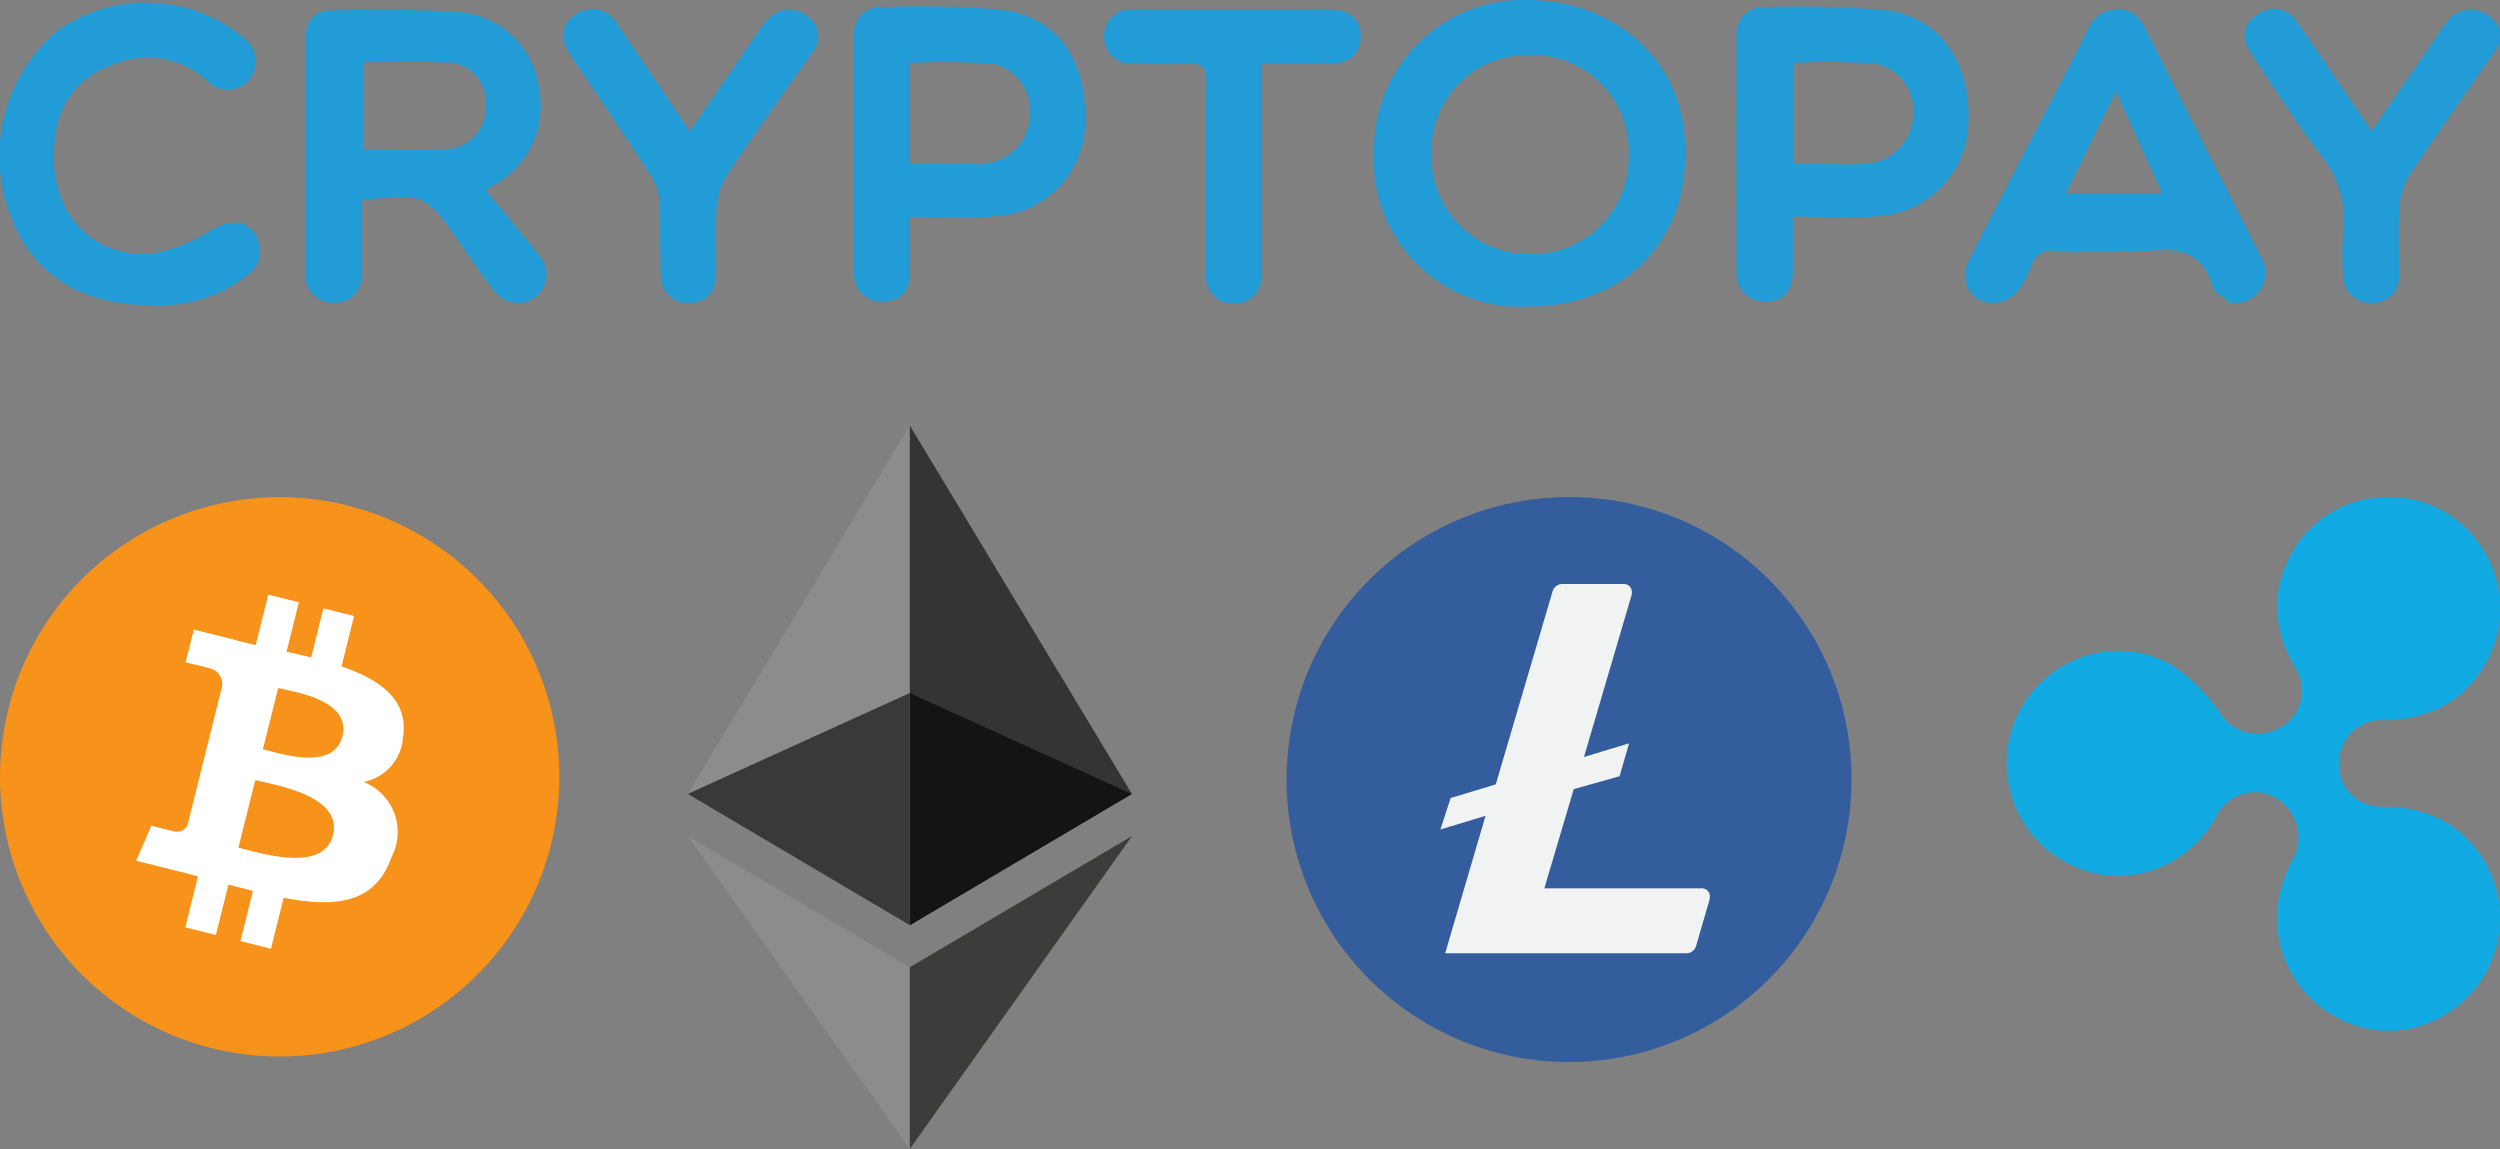 <svg xmlns="http://www.w3.org/2000/svg" width="106.301" height="48.855" viewBox="0 0 106.301 48.855">
    <rect x="0" y="0" width="106.301" height="48.855" fill="#808080" stroke="none"/>
    <defs>
        <linearGradient id="7j5zmapfea" x1="1.864" y1="-51.277" x2="2.664" y2="-51.277" gradientUnits="objectBoundingBox">
            <stop offset="0" stop-color="#11aae2"/>
            <stop offset=".59" stop-color="#0880b7"/>
            <stop offset="1" stop-color="#016197"/>
        </linearGradient>
    </defs>
    <g data-name="Group 7545">
        <path data-name="Path 155" d="M-278.191 1835.762a4.789 4.789 0 0 0-2.373 4.123 5.391 5.391 0 0 0 .792 2.546 1.784 1.784 0 0 1-.7 2.545 1.88 1.88 0 0 1-2.545-.7 7.931 7.931 0 0 0-1.93-1.93 4.6 4.6 0 0 0-4.739 0 4.793 4.793 0 0 0-2.371 4.128 4.785 4.785 0 0 0 2.37 4.126 4.6 4.6 0 0 0 4.739 0 4.843 4.843 0 0 0 1.842-1.93 1.807 1.807 0 0 1 2.545-.7 1.966 1.966 0 0 1 .7 2.545 5.29 5.29 0 0 0-.7 2.545 4.772 4.772 0 0 0 2.373 4.124 4.6 4.6 0 0 0 4.739 0 4.79 4.79 0 0 0 2.373-4.124 4.788 4.788 0 0 0-2.373-4.126 5.3 5.3 0 0 0-2.634-.614 1.784 1.784 0 0 1-1.842-1.842 1.8 1.8 0 0 1 1.842-1.842 5.527 5.527 0 0 0 2.634-.615 4.79 4.79 0 0 0 2.373-4.124 4.78 4.78 0 0 0-2.373-4.124 4.545 4.545 0 0 0-2.37-.615 4.531 4.531 0 0 0-2.368.611" transform="translate(377.379 -1814.014)" style="fill:url(#7j5zmapfea)"/>
        <g data-name="Group 19">
            <path data-name="Path 156" d="m-403.037 1827.923-.206.7v20.342l.206.2 9.442-5.581z" transform="translate(441.722 -1809.831)" style="fill:#343434"/>
            <path data-name="Path 157" d="m-415.724 1827.923-9.442 15.667 9.442 5.581v-21.248z" transform="translate(454.409 -1809.831)" style="fill:#8c8c8c"/>
            <path data-name="Path 158" d="m-402.913 1874.941-.116.142v7.246l.116.339 9.448-13.305z" transform="translate(441.598 -1833.813)" style="fill:#3c3c3b"/>
            <path data-name="Path 159" d="M-415.724 1882.667v-7.727l-9.442-5.579z" transform="translate(454.409 -1833.812)" style="fill:#8c8c8c"/>
            <path data-name="Path 160" d="m-402.753 1864.8 9.442-5.581-9.442-4.291z" transform="translate(441.438 -1825.458)" style="fill:#141414"/>
            <path data-name="Path 161" d="m-425.166 1859.216 9.442 5.581v-9.872z" transform="translate(454.409 -1825.458)" style="fill:#393939"/>
        </g>
        <g data-name="Group 20">
            <path data-name="Path 162" d="M-471.15 1849.924a11.891 11.891 0 0 1-14.415 8.661 11.89 11.89 0 0 1-8.659-14.414 11.89 11.89 0 0 1 14.413-8.663 11.893 11.893 0 0 1 8.661 14.416z" transform="translate(494.579 -1814.015)" style="fill:#f7931a"/>
            <path data-name="Path 163" d="M-469.492 1851.045c.237-1.583-.968-2.433-2.616-3l.534-2.144-1.305-.325-.52 2.087c-.343-.085-.7-.166-1.046-.246l.524-2.1-1.3-.325-.535 2.143a22.622 22.622 0 0 1-.833-.2v-.006l-1.8-.45-.347 1.394s.968.222.948.236a.694.694 0 0 1 .608.759l-.609 2.443a1.2 1.2 0 0 1 .136.043l-.138-.034-.853 3.422a.476.476 0 0 1-.6.309c.013.02-.948-.237-.948-.237l-.648 1.494 1.7.423c.316.079.626.162.93.24l-.54 2.168 1.3.325.535-2.146c.356.1.7.186 1.04.27l-.533 2.136 1.3.325.54-2.165c2.225.421 3.9.251 4.6-1.762a2.29 2.29 0 0 0-1.2-3.165 2.08 2.08 0 0 0 1.676-1.912zm-2.982 4.181c-.4 1.621-3.132.744-4.017.524l.717-2.872c.885.222 3.722.658 3.301 2.348zm.4-4.2c-.368 1.474-2.639.725-3.376.541l.649-2.605c.742.179 3.115.522 2.731 2.059z" transform="translate(486.629 -1819.708)" style="fill:#fff"/>
        </g>
        <g data-name="Group 21" transform="translate(54.706 21.137)">
            <circle data-name="Ellipse 3" cx="9.978" cy="9.978" transform="translate(2.31 1.666)" style="fill:#f1f2f2" r="9.978"/>
            <path data-name="Path 164" d="M-352.715 1835.152a12.01 12.01 0 0 0-12.01 12.01 12.009 12.009 0 0 0 12.01 12.01 12.01 12.01 0 0 0 12.01-12.01 11.975 11.975 0 0 0-11.94-12.01h-.07zm.2 12.418-1.25 4.216h6.688a.337.337 0 0 1 .349.326v.111l-.582 2.006a.434.434 0 0 1-.436.32h-10.236l1.716-5.844-1.919.581.436-1.338 1.919-.582 2.413-8.2a.438.438 0 0 1 .436-.319h2.588a.336.336 0 0 1 .349.325v.11l-2.036 6.921 1.919-.581-.407 1.4z" transform="translate(364.725 -1835.152)" style="fill:#345d9d"/>
        </g>
        <g data-name="CRYPTOPAY LOGO">
            <path data-name="Path 146" d="M-717.948 1443.753c0 3.818-2.729 6.461-6.664 6.456a6.227 6.227 0 0 1-6.57-6.544 6.37 6.37 0 0 1 6.7-6.485c3.731.112 6.626 2.731 6.534 6.573zm-2.4 0a4.084 4.084 0 0 0-4.22-4.23 4.064 4.064 0 0 0-4.169 4.2 4.133 4.133 0 0 0 4.144 4.257 4.122 4.122 0 0 0 4.247-4.228z" transform="translate(789.603 -1437.176)" style="fill:#219cd7"/>
            <path data-name="Path 147" d="M-1031.626 1448.061v3c-.005.88-.447 1.37-1.219 1.37a1.156 1.156 0 0 1-1.192-1.316c-.012-3.3 0-6.594 0-9.89 0-.7.324-1.206 1.03-1.217a52.809 52.809 0 0 1 5.533.072 3.683 3.683 0 0 1 3.34 3.127 3.84 3.84 0 0 1-1.982 4.267c-.065.037-.124.082-.256.171l1.873 2.284c.141.173.291.341.417.525a1.2 1.2 0 0 1-.112 1.674 1.237 1.237 0 0 1-1.8-.179c-.462-.55-.844-1.165-1.262-1.751-.086-.122-.173-.243-.258-.365-1.429-2.043-1.429-2.043-4.112-1.772zm.057-5.86v3.713c1.222 0 2.39.038 3.553-.011a1.769 1.769 0 0 0 1.636-1.939 1.659 1.659 0 0 0-1.639-1.754c-1.163-.037-2.33-.01-3.55-.01z" transform="translate(1047.029 -1439.555)" style="fill:#219cd7"/>
            <path data-name="Path 148" d="M-552.348 1452.249c-.175-.156-.665-.383-.769-.725-.412-1.353-1.3-1.616-2.6-1.5a37.332 37.332 0 0 1-4.116.014.839.839 0 0 0-.967.594 5.683 5.683 0 0 1-.462.931 1.394 1.394 0 0 1-1.739.58 1.211 1.211 0 0 1-.479-1.674c.771-1.554 1.58-3.089 2.377-4.63.888-1.718 1.783-3.432 2.665-5.153a1.388 1.388 0 0 1 1.312-.926c.658.009.955.427 1.214.941 1.606 3.187 3.224 6.368 4.83 9.555a1.293 1.293 0 0 1-1.266 1.993zm-4.874-8.989-2.126 4.336h4.1z" transform="translate(647.19 -1439.369)" style="fill:#219cd7"/>
            <path data-name="Path 149" d="M-876.262 1447.96c0 .913.015 1.653 0 2.393-.02.784-.417 1.2-1.114 1.208a1.139 1.139 0 0 1-1.265-1.171q-.031-5.088 0-10.176a1.085 1.085 0 0 1 1.116-1.167 38.845 38.845 0 0 1 5.149.112c2.414.3 3.676 2.172 3.559 4.924a4.051 4.051 0 0 1-3.912 3.862c-1.139.085-2.284.015-3.533.015zm-.009-2.256c1.131 0 2.2.048 3.264-.015a2.1 2.1 0 0 0 1.835-1.95 2.044 2.044 0 0 0-1.58-2.291 30.777 30.777 0 0 0-3.518-.031z" transform="translate(914.955 -1438.741)" style="fill:#219cd7"/>
            <path data-name="Path 150" d="M-626.066 1448.007c0 .9.007 1.619 0 2.336-.011.832-.4 1.272-1.122 1.281a1.183 1.183 0 0 1-1.268-1.251q-.014-5.017 0-10.034a1.115 1.115 0 0 1 1.125-1.233 41.633 41.633 0 0 1 5.225.13c2.266.277 3.6 2.2 3.508 4.7a4.1 4.1 0 0 1-3.809 4.058c-1.185.092-2.383.013-3.659.013zm.028-2.229h.739c.82 0 1.643.03 2.461-.02a2.142 2.142 0 0 0 1.883-1.9 2.065 2.065 0 0 0-1.585-2.354 30.47 30.47 0 0 0-3.5-.031z" transform="translate(702.296 -1438.8)" style="fill:#219cd7"/>
            <path data-name="Path 151" d="M-1114.187 1450.765c-3.02-.006-5.115-1.371-5.989-3.9a7 7 0 0 1 2.016-7.77 6.534 6.534 0 0 1 7.906.282 1.269 1.269 0 0 1 .223 1.846 1.213 1.213 0 0 1-1.8-.041 3.739 3.739 0 0 0-4.056-.6 3.472 3.472 0 0 0-2.352 3c-.446 2.945 1.35 5.2 4.1 4.992a6.676 6.676 0 0 0 2.513-1c.732-.4 1.352-.464 1.8.069a1.268 1.268 0 0 1-.242 1.845 6.044 6.044 0 0 1-4.119 1.277z" transform="translate(1120.591 -1437.788)" style="fill:#219cd7"/>
            <path data-name="Path 152" d="M-955.578 1444.923c1.042-1.52 2.005-2.932 2.978-4.335a2.447 2.447 0 0 1 .537-.606 1.228 1.228 0 0 1 1.632.182 1 1 0 0 1 .045 1.413c-1.209 1.729-2.437 3.445-3.61 5.2a2.906 2.906 0 0 0-.439 1.357c-.067.937-.011 1.882-.025 2.824-.011.787-.387 1.212-1.076 1.261a1.135 1.135 0 0 1-1.27-1.155c-.058-1.037-.007-2.081-.062-3.119a2.317 2.317 0 0 0-.341-1.094c-1.121-1.728-2.284-3.43-3.428-5.143-.49-.733-.423-1.329.183-1.746a1.217 1.217 0 0 1 1.8.422c1.016 1.464 2.003 2.949 3.076 4.539z" transform="translate(984.91 -1439.336)" style="fill:#219cd7"/>
            <path data-name="Path 153" d="m-479.036 1444.879 2.812-4.091a5.149 5.149 0 0 1 .478-.664 1.246 1.246 0 0 1 1.7-.112 1 1 0 0 1 .186 1.555c-1.19 1.739-2.417 3.455-3.579 5.212a2.9 2.9 0 0 0-.419 1.358c-.064.936-.011 1.88-.022 2.821a1.118 1.118 0 0 1-1.174 1.238 1.161 1.161 0 0 1-1.2-1.237 12.639 12.639 0 0 1 .01-1.855 4.34 4.34 0 0 0-1.028-3.28c-1.011-1.348-1.913-2.776-2.856-4.174-.473-.7-.409-1.25.177-1.686a1.161 1.161 0 0 1 1.753.311c.9 1.272 1.764 2.578 2.644 3.869.148.219.305.435.518.735z" transform="translate(579.882 -1439.314)" style="fill:#219cd7"/>
            <path data-name="Path 154" d="M-801 1442.207v8.941a1.129 1.129 0 0 1-1.16 1.256 1.12 1.12 0 0 1-1.178-1.241c-.012-2.726-.023-5.452.008-8.177.007-.623-.187-.825-.8-.787-.771.047-1.547.029-2.32 0a1.115 1.115 0 0 1-1.222-1.194 1.1 1.1 0 0 1 1.244-1.093q4.192-.014 8.384 0c.815 0 1.282.44 1.282 1.138s-.443 1.13-1.27 1.149c-.968.026-1.936.008-2.968.008z" transform="translate(854.622 -1439.498)" style="fill:#219cd7"/>
        </g>
    </g>
</svg>

